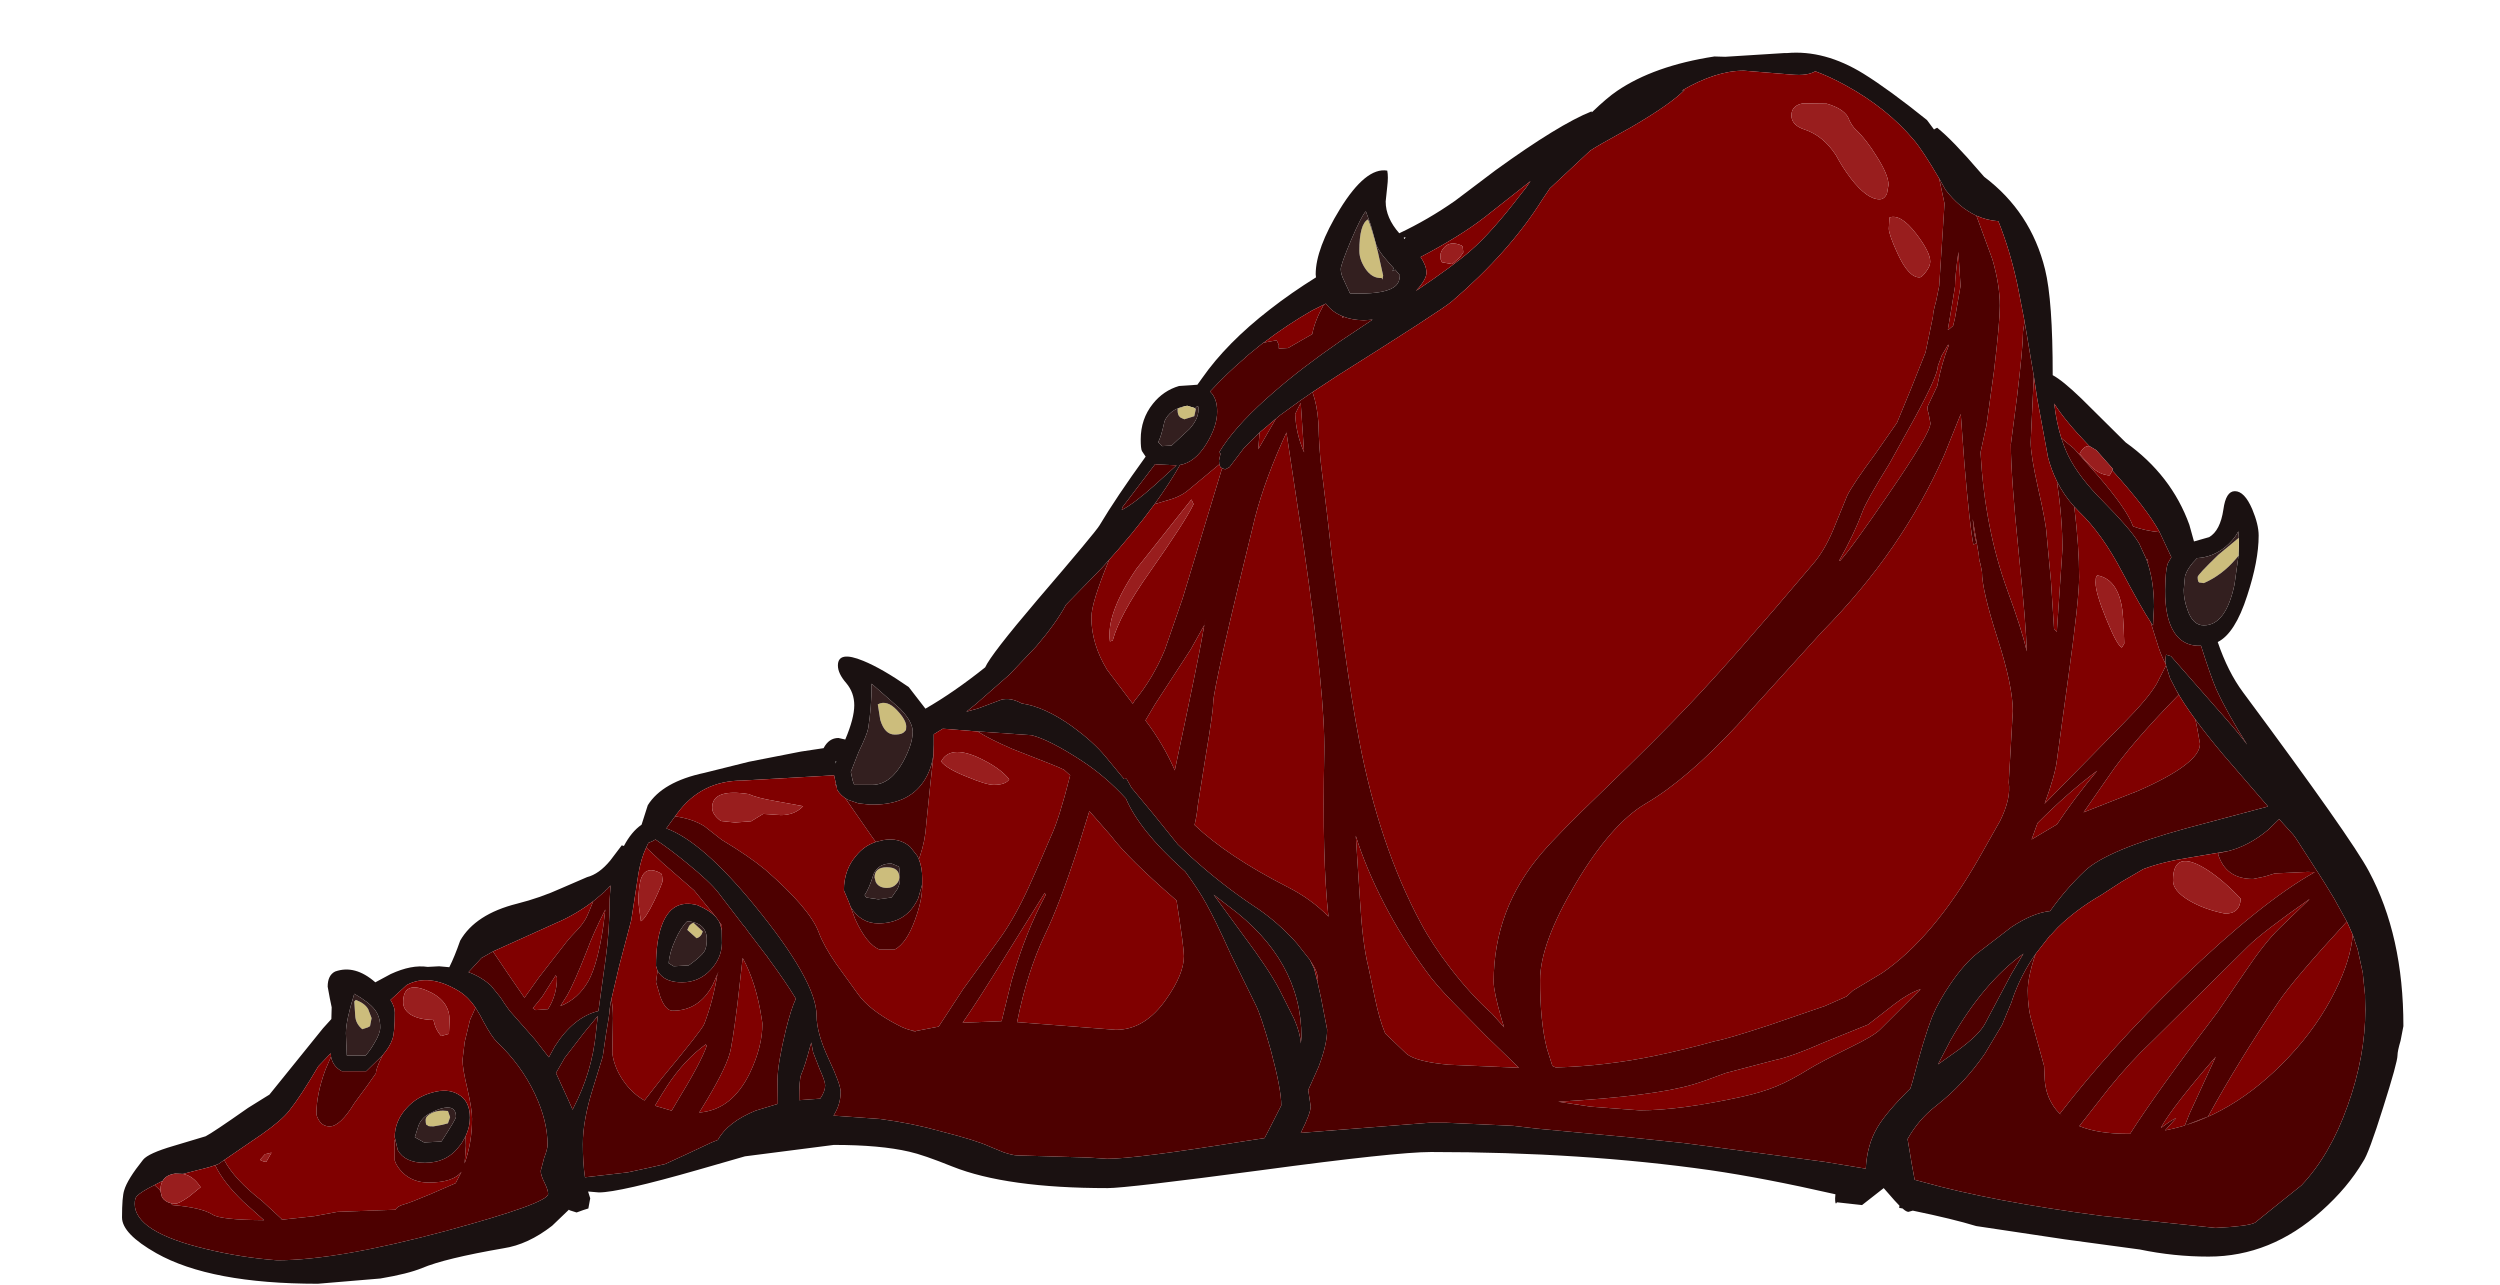 <?xml version="1.0" encoding="UTF-8" standalone="no"?>
<svg xmlns:ffdec="https://www.free-decompiler.com/flash" xmlns:xlink="http://www.w3.org/1999/xlink" ffdec:objectType="frame" height="207.65px" width="403.95px" xmlns="http://www.w3.org/2000/svg">
  <g transform="matrix(1.0, 0.0, 0.0, 1.0, 203.8, 207.5)">
    <use ffdec:characterId="15" ffdec:characterName="a_EB_NephitBody02" height="199.6" transform="matrix(1.0, 0.0, -8.0E-4, 0.997, -183.933, -199.073)" width="368.6" xlink:href="#sprite0"/>
  </g>
  <defs>
    <g id="sprite0" transform="matrix(1.0, 0.0, 0.0, 1.0, 184.3, 199.6)">
      <use ffdec:characterId="14" height="199.6" transform="matrix(1.0, 0.0, 0.0, 1.0, -184.3, -199.6)" width="368.6" xlink:href="#shape0"/>
    </g>
    <g id="shape0" transform="matrix(1.0, 0.0, 0.0, 1.0, 184.3, 199.6)">
      <path d="M74.6 -198.85 L84.1 -199.45 84.55 -199.45 Q90.65 -200.0 96.95 -196.1 101.05 -193.55 107.2 -188.6 L108.35 -187.05 108.45 -187.15 108.85 -187.35 Q111.35 -185.35 115.75 -180.2 L116.45 -179.4 Q124.0 -173.7 126.3 -164.4 127.55 -159.35 127.55 -147.25 129.15 -146.4 132.2 -143.45 L139.35 -136.35 Q146.75 -131.05 149.65 -123.0 L150.4 -120.3 152.85 -121.0 Q154.65 -122.05 155.15 -125.5 155.55 -128.45 157.0 -128.45 158.55 -128.45 159.8 -125.55 160.85 -123.05 160.85 -121.25 160.85 -117.15 159.0 -111.5 157.05 -105.4 154.25 -104.0 155.9 -99.15 158.35 -95.85 175.9 -72.15 178.7 -66.85 184.3 -56.4 184.3 -41.75 L183.85 -39.4 Q183.35 -37.7 183.35 -37.0 183.35 -35.9 181.05 -28.6 178.7 -21.05 177.8 -19.8 175.3 -15.55 171.1 -11.8 162.9 -4.4 152.85 -4.4 147.25 -4.4 141.75 -5.55 L129.6 -7.2 115.3 -9.35 Q111.55 -10.5 105.05 -11.85 L104.35 -11.65 Q104.0 -11.65 103.4 -12.2 L102.85 -12.3 102.9 -12.65 102.1 -13.5 100.35 -15.5 96.85 -12.75 92.8 -13.2 92.65 -13.0 Q92.5 -13.0 92.5 -13.85 L92.55 -14.5 Q80.95 -17.15 72.35 -18.4 51.7 -21.35 27.2 -21.35 21.55 -21.35 -0.25 -18.4 -22.0 -15.5 -25.05 -15.5 -41.4 -15.5 -50.15 -19.0 -54.85 -20.9 -57.1 -21.4 -61.8 -22.5 -69.3 -22.5 L-83.65 -20.65 -91.1 -18.5 Q-103.95 -14.8 -107.25 -14.8 L-109.0 -14.95 -108.65 -13.85 -108.95 -12.2 -109.75 -11.95 -110.85 -11.55 -111.95 -11.9 -112.1 -12.0 -114.8 -9.4 Q-118.7 -6.35 -122.65 -5.75 -132.15 -4.1 -135.8 -2.55 -138.1 -1.6 -142.55 -0.85 L-152.65 0.0 Q-170.0 0.0 -178.75 -4.95 -184.3 -8.1 -184.3 -10.75 -184.3 -14.1 -183.95 -15.15 -183.45 -16.9 -180.9 -20.1 -180.05 -21.15 -175.95 -22.35 L-170.8 -23.9 Q-169.7 -24.45 -163.95 -28.5 L-161.15 -30.25 -160.5 -30.65 -151.85 -41.4 -150.5 -42.9 -150.45 -44.8 -150.75 -46.25 -151.1 -48.15 Q-151.1 -50.0 -149.9 -50.6 -146.7 -51.75 -143.4 -48.85 L-140.9 -50.2 Q-137.55 -51.75 -134.95 -51.35 L-133.1 -51.45 -131.45 -51.3 Q-130.6 -53.0 -129.7 -55.6 -127.25 -59.9 -120.5 -61.6 -116.75 -62.55 -113.35 -64.1 L-109.2 -65.9 Q-107.25 -66.4 -105.45 -68.6 L-103.6 -71.05 -103.25 -70.95 Q-102.05 -73.25 -100.4 -74.4 L-99.4 -77.55 Q-97.05 -81.35 -90.25 -82.8 L-83.05 -84.6 -74.65 -86.25 -71.0 -86.8 Q-70.15 -88.45 -68.6 -88.45 L-67.5 -88.2 Q-66.05 -91.65 -66.05 -93.75 -66.05 -95.8 -67.35 -97.35 -68.7 -98.9 -68.7 -100.2 -68.7 -102.65 -64.6 -100.95 -61.55 -99.7 -57.25 -96.7 L-54.55 -93.2 Q-49.95 -95.85 -44.9 -99.9 -44.0 -101.95 -36.5 -110.8 -27.1 -121.8 -26.45 -122.9 -23.75 -127.45 -19.0 -134.05 L-19.6 -134.95 Q-19.8 -135.35 -19.8 -136.85 -19.8 -140.15 -17.85 -142.6 -16.15 -144.75 -13.6 -145.5 L-10.65 -145.7 -9.9 -146.75 Q-5.95 -152.45 1.05 -157.9 4.5 -160.6 8.5 -163.1 L8.45 -163.6 Q8.45 -167.75 12.35 -174.15 16.55 -181.0 20.0 -180.4 20.2 -179.4 20.0 -177.8 L19.75 -175.4 Q19.75 -172.75 21.95 -170.25 26.6 -172.45 30.95 -175.5 L37.55 -180.5 Q47.75 -187.9 53.0 -190.0 L53.05 -189.85 Q55.55 -192.25 57.1 -193.3 63.1 -197.4 72.85 -198.9 L74.6 -198.85 M123.0 -155.95 L121.85 -161.85 Q120.65 -167.45 118.75 -172.2 116.85 -172.35 115.2 -173.1 112.4 -174.4 110.2 -177.3 L109.2 -179.1 Q106.5 -183.7 105.1 -185.35 100.75 -190.55 94.0 -194.25 91.45 -195.65 89.15 -196.5 87.9 -195.75 85.5 -195.95 L77.6 -196.6 Q73.1 -196.6 67.55 -193.35 L68.05 -193.5 Q65.9 -191.25 59.6 -187.55 L59.25 -187.35 Q53.45 -184.15 52.75 -183.6 L46.25 -177.5 45.05 -175.7 Q39.75 -167.2 30.45 -159.2 28.9 -157.85 11.8 -147.05 L7.95 -144.5 6.0 -143.15 2.7 -140.75 -0.6 -137.95 -3.15 -135.4 -5.45 -132.35 -6.1 -132.0 -6.2 -132.0 -6.3 -132.05 -6.35 -132.05 -6.9 -132.3 -7.1 -132.8 -7.15 -133.4 -6.9 -134.55 -7.15 -134.7 Q-4.85 -138.6 0.4 -143.35 L1.7 -144.5 Q6.15 -148.4 12.5 -152.8 L17.65 -156.25 16.35 -156.15 16.1 -156.15 Q14.35 -156.2 13.05 -156.7 L12.8 -156.8 Q11.15 -157.45 10.1 -158.85 L10.0 -158.8 7.9 -157.75 Q3.75 -155.35 0.1 -152.55 L0.05 -152.55 -0.7 -151.95 -2.9 -150.15 -2.9 -150.1 Q-5.95 -147.5 -8.6 -144.6 -7.45 -143.5 -7.45 -141.35 -7.45 -138.95 -9.2 -136.1 -11.05 -133.1 -13.45 -132.7 -15.15 -129.7 -17.55 -126.35 -20.95 -121.65 -25.8 -116.3 L-26.75 -115.3 -31.85 -110.05 Q-33.45 -107.05 -36.65 -103.3 L-41.0 -98.7 -46.4 -93.95 -47.95 -92.7 -46.0 -93.25 -42.3 -94.65 Q-40.8 -95.05 -39.0 -94.05 -35.25 -93.5 -30.8 -90.3 -27.45 -87.85 -25.5 -85.5 L-22.45 -81.8 -22.05 -81.85 -21.25 -80.4 -17.65 -76.05 -13.75 -71.2 -11.7 -69.25 Q-6.75 -64.75 -1.45 -61.2 1.65 -59.2 4.55 -56.2 L4.65 -56.1 4.8 -55.95 5.55 -55.1 7.6 -52.5 8.3 -51.05 8.8 -49.05 9.4 -46.35 10.4 -41.2 Q10.4 -38.75 9.0 -35.1 L7.35 -31.4 7.75 -28.75 Q7.75 -27.65 6.15 -24.45 L27.0 -26.1 27.6 -26.1 27.95 -26.1 28.3 -26.1 28.6 -26.1 28.85 -26.1 29.1 -26.1 29.35 -26.1 29.55 -26.1 40.4 -25.6 44.2 -25.15 59.05 -23.75 68.05 -22.8 78.25 -21.45 90.85 -19.75 97.45 -18.65 Q97.65 -22.5 99.3 -25.3 100.75 -27.8 104.65 -31.65 L105.0 -32.8 Q106.85 -39.9 108.15 -43.25 109.2 -45.8 111.15 -48.65 113.35 -51.9 115.5 -53.6 L120.95 -57.8 Q124.4 -60.1 127.2 -60.4 129.75 -64.0 132.8 -66.9 136.3 -70.25 149.15 -73.8 L162.4 -77.35 155.2 -85.7 Q152.55 -88.85 150.65 -91.45 148.7 -94.1 147.55 -96.2 L146.55 -98.15 145.9 -100.2 145.85 -100.45 145.8 -100.85 145.8 -101.1 145.8 -101.2 145.9 -101.95 146.7 -101.7 153.75 -93.65 Q157.75 -89.15 158.95 -87.45 L159.0 -87.4 Q155.75 -92.55 154.0 -96.4 153.1 -98.5 151.55 -103.4 148.15 -103.25 146.7 -106.55 145.75 -108.7 145.75 -112.2 L145.75 -112.25 145.75 -112.35 145.75 -112.45 145.75 -112.5 145.8 -114.15 Q145.9 -116.05 146.2 -116.8 L146.75 -117.75 144.85 -121.8 144.8 -121.9 Q142.75 -125.65 137.2 -131.8 L137.25 -132.1 134.6 -135.1 133.5 -135.75 133.3 -135.95 Q129.55 -139.85 127.8 -142.65 128.15 -139.6 128.95 -137.05 129.45 -135.5 130.1 -134.15 131.8 -130.7 135.75 -126.75 140.05 -122.4 141.4 -120.2 L141.55 -119.95 142.7 -117.45 Q143.95 -114.05 143.95 -109.7 L143.85 -108.0 143.8 -106.7 143.6 -106.95 143.4 -107.25 Q142.05 -109.25 138.8 -115.35 135.55 -121.55 131.85 -125.1 L131.05 -125.95 Q129.4 -127.75 128.25 -130.05 127.35 -131.85 126.8 -133.95 L125.05 -143.45 124.5 -147.1 123.0 -155.95 M157.6 -118.0 L157.6 -118.35 157.65 -119.6 157.65 -120.9 157.55 -122.05 157.55 -121.9 Q156.8 -120.5 155.45 -119.4 153.45 -117.75 150.9 -117.6 149.35 -116.05 148.95 -114.65 L148.75 -112.45 Q148.75 -110.9 149.35 -109.25 150.2 -106.7 152.0 -106.7 155.55 -106.7 156.95 -113.3 L157.6 -118.0 M43.15 -178.7 L35.75 -172.85 Q31.85 -169.8 25.4 -166.4 26.35 -165.0 26.35 -163.85 26.35 -162.75 24.65 -160.9 30.8 -165.05 33.5 -167.45 36.85 -170.35 41.65 -176.65 L42.4 -177.6 43.15 -178.7 M17.35 -171.6 L16.55 -173.8 Q15.9 -173.2 14.15 -169.1 12.5 -165.15 12.5 -164.45 12.5 -163.6 13.05 -162.55 L14.0 -160.5 Q19.2 -160.3 21.0 -161.45 22.05 -162.1 22.05 -163.45 L21.3 -164.35 20.85 -164.1 21.05 -164.6 20.25 -165.5 Q18.35 -167.6 18.1 -168.85 L17.35 -171.6 M22.95 -169.65 L22.65 -169.5 22.85 -169.3 22.95 -169.65 M5.05 -42.95 Q6.05 -40.65 6.15 -38.95 L6.25 -39.95 Q6.25 -52.45 -5.55 -61.2 L-7.95 -63.05 -3.25 -56.6 Q1.05 -50.85 2.75 -47.55 L5.05 -42.95 M-95.0 -75.75 L-95.25 -75.4 -96.4 -73.8 Q-90.6 -71.65 -82.25 -61.45 -72.1 -49.05 -72.1 -43.45 -72.1 -40.65 -70.15 -36.45 -68.2 -32.3 -68.2 -31.1 -68.2 -29.05 -69.35 -27.25 L-61.8 -26.7 Q-56.55 -26.0 -52.0 -24.7 -46.3 -23.25 -44.15 -22.25 L-41.85 -21.3 Q-40.35 -20.8 -39.65 -20.8 L-28.1 -20.45 -25.15 -20.25 Q-20.5 -20.25 -2.65 -23.15 L0.3 -23.6 1.1 -25.15 3.0 -28.9 Q3.0 -31.55 1.3 -37.85 -0.3 -43.55 -1.15 -45.2 L-5.2 -53.45 Q-7.7 -59.0 -9.1 -61.5 -10.35 -63.8 -12.55 -66.8 L-13.1 -67.3 Q-19.95 -73.5 -22.15 -78.65 -25.4 -82.2 -29.2 -84.7 -34.45 -88.15 -37.4 -88.9 L-45.15 -89.45 -46.1 -89.5 -51.0 -89.9 -51.75 -89.95 -53.2 -89.05 -53.2 -87.35 -53.25 -85.85 Q-53.55 -83.25 -54.9 -81.3 -57.4 -77.65 -63.0 -77.65 L-63.3 -77.65 -63.45 -77.65 -63.55 -77.65 -65.3 -77.85 -65.35 -77.85 -67.1 -78.45 Q-68.2 -79.05 -68.8 -80.05 L-68.9 -80.65 -69.0 -81.0 -69.3 -82.4 -84.1 -81.55 Q-90.8 -81.55 -94.7 -76.15 L-95.0 -75.75 M155.85 -70.1 L149.65 -69.05 Q145.4 -68.4 142.25 -67.2 L138.75 -65.15 135.45 -63.0 Q131.4 -60.65 128.4 -57.7 L127.35 -56.55 127.2 -56.45 124.9 -53.5 Q122.45 -50.05 121.05 -45.9 L121.0 -45.7 119.45 -41.95 116.65 -37.25 Q113.25 -32.3 108.7 -28.75 105.95 -26.6 104.2 -23.45 L104.9 -19.3 105.35 -16.85 106.65 -16.5 Q117.8 -13.35 135.6 -11.0 L153.95 -9.05 Q159.2 -9.3 160.35 -9.9 L163.5 -12.45 167.85 -15.95 Q172.5 -20.9 175.3 -28.85 178.15 -36.85 178.15 -44.45 L178.1 -46.35 178.1 -46.75 177.75 -50.15 177.75 -50.3 176.9 -54.2 176.65 -54.95 176.65 -54.9 176.25 -56.15 176.1 -56.55 175.6 -57.7 175.15 -58.7 173.05 -62.5 172.5 -63.4 172.35 -63.65 171.65 -64.8 170.45 -66.7 170.25 -67.0 166.9 -72.2 166.5 -72.75 164.2 -75.3 162.4 -73.55 Q159.3 -70.95 155.9 -70.1 L155.85 -70.1 M116.75 -42.25 L120.95 -50.2 122.9 -53.5 Q116.4 -48.8 111.15 -39.5 L109.1 -35.55 112.2 -37.75 Q115.8 -40.35 116.75 -42.25 M-179.05 -16.0 Q-181.25 -14.9 -181.9 -14.2 -182.25 -13.85 -182.25 -12.95 -182.25 -8.4 -170.8 -5.65 -165.1 -4.25 -159.25 -3.8 -149.6 -3.8 -132.0 -8.55 -115.45 -13.05 -115.45 -14.55 -115.45 -15.2 -116.05 -16.4 -116.65 -17.6 -116.65 -18.3 L-116.1 -20.4 Q-115.55 -21.85 -115.55 -22.5 -115.55 -26.4 -117.6 -30.75 -119.8 -35.45 -123.75 -39.2 -124.55 -39.95 -125.9 -42.45 L-126.35 -43.3 -126.4 -43.4 -127.2 -44.75 Q-128.35 -46.45 -129.85 -47.4 -134.75 -50.4 -138.35 -48.4 L-140.95 -46.0 Q-140.25 -44.9 -140.25 -43.95 -140.25 -40.65 -140.65 -39.6 -141.05 -38.4 -142.2 -37.05 L-144.85 -34.45 -148.8 -34.45 Q-150.25 -35.2 -150.55 -36.8 L-150.6 -37.35 -152.6 -35.25 Q-155.5 -30.3 -157.3 -28.05 -158.55 -26.45 -161.75 -24.2 L-167.8 -20.05 -168.3 -19.7 -168.35 -19.65 -168.75 -19.4 Q-169.8 -18.95 -172.15 -18.4 L-174.45 -17.8 -175.7 -17.85 Q-177.2 -17.65 -177.75 -16.65 L-177.8 -16.65 -179.05 -16.0 M-128.8 -23.9 L-129.45 -22.75 -129.65 -22.5 Q-131.7 -19.6 -135.35 -19.6 -138.6 -19.6 -139.75 -21.65 L-140.1 -23.15 -140.15 -23.35 -140.25 -23.75 Q-140.25 -26.35 -138.35 -28.45 -136.65 -30.35 -134.15 -31.0 -131.7 -31.7 -130.0 -30.7 -128.1 -29.65 -128.1 -26.9 -128.1 -25.4 -128.8 -23.9 M-12.75 -142.2 Q-15.1 -141.7 -15.95 -139.8 -16.55 -137.05 -17.0 -136.4 L-16.35 -135.75 -14.8 -135.85 -11.9 -138.55 Q-10.25 -140.4 -10.5 -142.15 L-10.7 -142.2 -10.9 -142.0 -11.0 -141.85 -11.15 -141.95 -12.3 -142.3 -12.7 -142.2 -12.75 -142.2 M-14.25 -132.65 L-17.35 -132.8 -17.45 -132.85 -22.75 -125.85 -22.85 -125.4 Q-20.9 -126.4 -17.45 -129.5 L-14.0 -132.65 -14.25 -132.65 M-124.4 -53.85 L-126.15 -52.85 -126.25 -52.8 -128.35 -50.5 Q-126.3 -49.75 -124.7 -48.3 L-123.25 -46.5 -122.9 -46.0 -122.55 -45.45 -121.7 -44.25 -117.65 -39.65 -115.35 -36.7 -114.4 -38.45 Q-111.4 -43.2 -107.35 -44.2 L-106.2 -52.6 Q-105.55 -57.2 -105.55 -62.25 L-105.4 -64.55 -106.0 -63.9 -106.15 -63.8 -106.35 -63.55 -107.3 -62.75 -107.75 -62.35 Q-110.8 -59.9 -114.35 -58.4 L-124.4 -53.85 M-99.65 -70.7 Q-100.5 -68.85 -100.9 -66.5 L-102.05 -58.95 -104.0 -51.5 -105.4 -45.5 -105.55 -44.35 Q-105.55 -43.7 -106.1 -40.6 L-106.65 -36.8 -108.25 -31.6 Q-109.85 -26.5 -109.85 -22.65 -109.85 -19.6 -109.5 -17.25 L-102.6 -18.05 -99.15 -18.8 -96.55 -19.4 Q-93.25 -20.9 -89.05 -22.9 L-88.05 -23.3 Q-86.45 -26.2 -81.95 -28.05 L-78.35 -29.15 -78.4 -33.0 Q-78.4 -35.6 -77.05 -41.2 -76.2 -44.6 -75.45 -46.2 -77.1 -48.95 -80.05 -52.95 L-80.05 -53.0 -80.15 -53.1 -83.15 -57.05 -83.75 -57.9 -83.75 -57.85 -83.95 -58.1 -88.0 -63.4 Q-89.35 -65.15 -93.1 -68.2 -95.7 -70.35 -98.15 -72.0 -98.7 -71.65 -99.3 -71.45 L-99.65 -70.7 M-97.8 -50.7 L-98.05 -51.5 Q-98.05 -55.5 -97.15 -58.0 -95.55 -62.5 -91.35 -61.35 -89.35 -60.5 -88.35 -59.4 L-87.9 -58.75 -87.65 -58.2 -87.45 -57.3 -87.4 -55.3 -87.4 -55.2 Q-87.45 -52.8 -89.2 -50.9 -91.1 -48.85 -93.85 -48.85 -96.25 -48.85 -97.35 -50.1 L-97.8 -50.7 M-94.95 -55.7 Q-95.9 -53.6 -96.0 -51.95 L-95.2 -51.45 -92.75 -51.6 Q-90.8 -53.0 -90.25 -53.85 -89.85 -54.5 -89.85 -55.8 -89.85 -58.5 -93.0 -58.75 -94.05 -57.75 -94.95 -55.7 M-136.4 -25.65 L-137.0 -23.75 -135.5 -22.9 -132.7 -23.05 Q-130.35 -26.7 -130.35 -27.05 -130.35 -28.45 -131.5 -28.55 -132.7 -28.65 -134.8 -27.5 -135.95 -26.8 -136.4 -25.65 M-146.8 -47.0 Q-148.15 -42.65 -148.15 -40.6 L-148.0 -37.0 -144.95 -37.0 Q-144.2 -37.85 -143.55 -39.0 -142.6 -40.55 -142.6 -41.55 -142.6 -43.35 -143.55 -44.5 -144.4 -45.6 -146.8 -47.0 M-109.7 -40.65 L-112.8 -36.6 -114.2 -34.15 -112.3 -30.0 -111.5 -28.2 -111.4 -28.45 Q-108.35 -34.35 -107.75 -40.7 L-107.45 -43.4 -109.7 -40.65 M-58.65 -93.2 L-63.25 -97.25 -63.25 -97.1 Q-63.25 -93.45 -63.8 -90.0 -64.0 -88.95 -65.35 -86.15 L-66.6 -82.95 -66.3 -81.55 -66.05 -80.85 -63.1 -80.85 Q-60.2 -80.9 -58.15 -84.6 -56.6 -87.5 -56.6 -89.45 -56.6 -91.1 -58.65 -93.2 M-55.6 -68.8 Q-55.05 -67.5 -55.05 -65.7 L-55.05 -64.95 -55.1 -64.55 -55.7 -62.45 -55.95 -61.95 -56.25 -61.45 Q-58.15 -58.4 -62.15 -58.4 -64.95 -58.4 -66.6 -61.05 L-66.9 -61.85 -67.7 -63.75 Q-67.7 -67.1 -65.7 -69.4 -64.4 -71.0 -62.55 -71.6 L-61.35 -71.9 Q-58.8 -72.35 -57.05 -70.85 L-56.95 -70.75 -55.85 -69.35 -55.6 -68.8 M-69.05 -84.7 L-69.05 -84.3 -68.95 -84.65 -69.05 -84.7 M-64.1 -62.6 L-62.15 -62.3 -60.0 -62.6 -59.1 -63.9 Q-58.65 -64.65 -58.65 -65.55 -58.65 -66.8 -58.8 -67.6 L-60.0 -68.1 Q-62.1 -68.15 -62.9 -66.4 -63.6 -64.1 -64.35 -63.0 L-64.1 -62.6 M-73.15 -38.4 Q-73.95 -35.35 -74.6 -33.85 -74.9 -33.15 -74.9 -29.75 L-71.5 -30.0 Q-70.7 -31.2 -70.7 -32.15 -70.7 -32.8 -71.6 -34.8 L-72.65 -37.5 -72.95 -39.1 -73.15 -38.4" fill="#1a1111" fill-rule="evenodd" stroke="none"/>
      <path d="M115.2 -173.1 Q116.85 -172.35 118.75 -172.2 120.65 -167.45 121.85 -161.85 L123.0 -155.95 122.75 -154.3 Q122.75 -151.85 121.8 -143.85 L120.8 -136.05 Q120.8 -131.0 122.1 -118.25 123.3 -106.65 123.4 -102.5 L123.35 -102.65 Q122.6 -106.0 120.25 -112.4 116.6 -122.4 115.9 -134.7 L115.9 -134.75 116.85 -139.1 118.05 -147.8 Q119.0 -155.8 119.0 -158.5 119.0 -161.85 117.8 -166.0 L115.2 -173.1 M124.5 -147.1 L125.05 -143.45 126.8 -133.95 Q127.35 -131.85 128.25 -130.05 129.15 -123.95 129.15 -119.05 L128.25 -105.65 127.8 -106.15 127.3 -113.85 126.6 -121.3 Q126.5 -123.3 125.2 -128.95 124.0 -134.3 124.0 -136.4 L124.5 -147.1 M131.05 -125.95 L131.85 -125.1 Q135.55 -121.55 138.8 -115.35 142.05 -109.25 143.4 -107.25 L144.45 -103.9 Q145.1 -101.75 145.85 -100.45 L145.9 -100.2 144.4 -97.25 Q143.0 -94.85 139.15 -90.95 L133.75 -85.4 126.3 -77.8 Q128.05 -82.6 128.3 -85.0 L130.15 -98.6 Q131.85 -110.95 131.85 -114.55 131.85 -119.35 131.05 -125.95 M128.95 -137.05 Q128.15 -139.6 127.8 -142.65 129.55 -139.85 133.3 -135.95 L133.5 -135.75 Q132.6 -135.85 131.9 -134.5 L133.65 -132.55 Q135.1 -131.1 136.75 -131.0 L137.2 -131.8 Q142.75 -125.65 144.8 -121.9 L144.85 -121.8 Q142.4 -122.05 140.55 -122.75 139.6 -125.5 134.75 -131.1 L131.0 -135.35 128.95 -137.05 M147.55 -96.2 Q148.7 -94.1 150.65 -91.45 L150.95 -90.0 151.4 -87.5 Q151.4 -84.3 141.45 -79.9 L132.6 -76.4 136.65 -82.25 Q140.05 -87.35 147.95 -95.45 L147.55 -96.2 M8.8 -49.05 L8.3 -51.05 7.6 -52.5 7.8 -52.15 Q8.9 -50.55 8.9 -49.25 L8.8 -49.05 M-25.8 -116.3 Q-20.95 -121.65 -17.55 -126.35 L-15.2 -127.05 Q-13.25 -127.6 -11.95 -128.75 L-7.1 -132.8 -6.9 -132.3 -6.35 -132.05 -6.65 -132.15 -7.95 -127.85 -13.0 -111.1 -15.85 -102.8 Q-17.75 -98.15 -20.75 -94.5 L-21.05 -94.0 -20.6 -93.4 -25.2 -99.5 Q-27.75 -103.7 -27.75 -108.0 -27.75 -110.35 -24.9 -117.3 L-25.8 -116.3 M-2.9 -150.1 L-2.9 -150.15 -2.85 -150.1 -2.9 -150.1 M0.1 -152.55 Q3.75 -155.35 7.9 -157.75 L10.0 -158.8 9.75 -158.65 Q8.3 -156.05 7.9 -153.9 L4.0 -151.65 2.5 -151.55 2.5 -152.15 2.15 -152.9 0.2 -152.55 0.1 -152.55 M12.8 -156.8 L13.05 -156.7 12.75 -156.55 12.8 -156.8 M-0.6 -137.95 L2.7 -140.75 2.05 -140.2 -0.8 -135.25 -0.8 -135.3 -0.6 -137.95 M7.95 -144.5 L11.8 -147.05 Q28.9 -157.85 30.45 -159.2 39.75 -167.2 45.05 -175.7 L46.25 -177.5 52.75 -183.6 Q53.45 -184.15 59.25 -187.35 L59.6 -187.55 Q65.9 -191.25 68.05 -193.5 L67.55 -193.35 Q73.1 -196.6 77.6 -196.6 L85.5 -195.95 Q87.9 -195.75 89.15 -196.5 91.45 -195.65 94.0 -194.25 100.75 -190.55 105.1 -185.35 106.5 -183.7 109.2 -179.1 L109.25 -178.8 110.05 -175.05 109.2 -161.7 108.7 -159.25 Q108.2 -157.45 108.2 -156.8 L107.6 -153.85 107.0 -150.95 104.7 -145.15 102.4 -139.55 98.9 -134.5 Q95.15 -129.4 94.35 -127.7 L92.05 -122.05 Q90.6 -118.65 88.8 -116.6 75.8 -101.15 69.05 -94.05 63.7 -88.35 55.0 -79.95 47.75 -72.95 45.1 -69.85 37.3 -60.75 37.3 -48.95 37.3 -47.35 38.55 -43.0 L39.0 -41.55 37.05 -43.75 Q33.6 -46.85 30.35 -51.1 27.35 -55.0 25.5 -58.5 18.8 -71.0 15.55 -88.0 14.4 -94.0 13.15 -102.9 L11.15 -117.5 10.3 -124.9 9.4 -132.25 Q9.05 -134.75 8.9 -139.65 8.7 -142.4 7.95 -144.5 M101.15 -172.8 L101.05 -171.0 Q101.05 -170.05 102.5 -166.9 104.25 -163.1 106.0 -163.1 106.4 -163.1 107.05 -164.0 107.75 -164.9 107.75 -165.65 107.75 -167.2 105.45 -170.2 102.95 -173.45 101.15 -172.8 M95.75 -187.0 Q95.0 -187.65 94.4 -189.15 93.55 -190.5 91.0 -191.25 L87.15 -191.3 Q85.3 -190.95 85.3 -189.35 85.3 -187.75 87.45 -187.05 90.45 -186.05 92.5 -182.9 93.6 -180.85 94.9 -179.15 97.5 -175.75 99.55 -175.75 100.35 -175.75 100.75 -176.7 L101.0 -178.1 Q101.0 -179.7 99.05 -182.75 97.35 -185.5 95.75 -187.0 M112.3 -167.25 L112.3 -167.15 112.65 -161.7 112.2 -159.1 111.75 -156.5 111.45 -155.25 110.75 -154.65 110.6 -154.65 111.25 -158.5 111.75 -161.6 Q111.75 -163.1 112.3 -167.25 M110.65 -152.2 L110.75 -152.05 Q109.65 -149.4 108.9 -145.5 L107.35 -142.2 Q107.25 -141.75 107.5 -141.05 L107.8 -139.45 Q107.8 -137.85 101.1 -128.05 95.05 -119.15 93.2 -117.15 L93.05 -117.15 Q95.45 -121.4 96.8 -125.05 97.4 -126.8 101.2 -132.95 L105.25 -140.3 Q109.0 -147.25 109.0 -148.75 L109.6 -150.4 110.65 -152.2 M110.05 -134.35 L112.7 -140.95 113.3 -132.85 Q114.15 -122.95 114.75 -119.8 L115.25 -120.0 Q114.75 -121.8 114.65 -123.95 L115.65 -118.0 Q115.65 -117.35 115.9 -116.65 L116.15 -115.35 Q116.15 -112.45 118.65 -104.65 121.15 -96.9 121.15 -92.8 L120.5 -81.25 Q120.9 -78.65 119.1 -75.0 L115.75 -69.05 Q108.35 -56.05 100.05 -50.35 L95.4 -47.55 94.3 -46.55 90.8 -45.0 81.8 -41.9 Q74.8 -39.6 73.0 -39.3 68.2 -37.95 63.4 -36.95 55.55 -35.3 47.35 -35.05 L46.8 -35.3 45.9 -38.15 Q44.8 -42.5 44.8 -49.2 44.8 -55.1 50.45 -64.7 56.25 -74.55 61.9 -77.85 68.45 -81.7 76.7 -90.6 L90.3 -105.65 Q103.2 -118.75 110.05 -134.35 M134.55 -114.4 L134.5 -113.65 Q134.5 -111.95 136.25 -107.7 137.95 -103.5 138.75 -103.1 L139.15 -103.75 Q139.0 -108.75 138.7 -110.05 137.8 -114.3 134.75 -114.8 L134.55 -114.4 M142.7 -117.45 L142.8 -117.35 143.0 -117.35 142.9 -117.2 143.3 -116.6 142.7 -117.45 M43.15 -178.7 L42.4 -177.6 41.65 -176.65 Q36.85 -170.35 33.5 -167.45 30.8 -165.05 24.65 -160.9 26.35 -162.75 26.35 -163.85 26.35 -165.0 25.4 -166.4 31.85 -169.8 35.75 -172.85 L43.15 -178.7 M32.2 -168.05 L32.05 -168.25 Q30.25 -169.05 29.25 -168.0 28.6 -167.3 28.6 -166.65 28.6 -165.9 28.75 -165.8 L28.85 -165.55 30.5 -165.25 31.75 -166.35 32.3 -167.15 32.2 -168.05 M3.75 -137.95 L6.55 -119.4 Q10.1 -95.05 9.9 -85.85 9.55 -68.8 10.6 -59.5 7.85 -62.35 3.9 -64.35 -5.75 -69.3 -11.05 -74.35 -10.65 -76.1 -10.55 -77.4 L-9.25 -85.6 Q-8.05 -92.8 -8.05 -94.15 -8.05 -96.65 -1.3 -124.25 0.35 -130.65 3.95 -138.4 L3.75 -137.95 M15.7 -62.0 L15.0 -72.6 Q16.65 -67.3 19.7 -61.4 22.65 -55.8 26.25 -50.85 27.9 -48.5 30.9 -45.45 L36.1 -40.15 41.4 -35.0 29.95 -35.5 Q24.8 -36.0 23.25 -37.25 L19.85 -40.5 19.75 -40.65 Q18.85 -42.8 18.15 -46.15 L17.05 -51.35 Q16.1 -55.15 15.7 -62.0 M5.15 -140.95 L6.05 -142.75 6.6 -134.75 Q5.3 -137.7 5.15 -140.95 M-46.1 -89.5 Q-44.25 -88.3 -40.45 -86.65 -32.7 -83.65 -32.15 -83.3 L-31.15 -82.4 Q-32.95 -75.3 -34.15 -72.75 -36.5 -67.2 -37.8 -64.35 -40.05 -59.4 -42.4 -56.1 L-48.45 -47.7 -52.35 -41.7 -52.5 -41.65 -56.6 -40.85 -56.0 -40.9 Q-57.6 -41.15 -59.1 -42.0 -63.65 -44.4 -65.45 -47.0 L-68.95 -51.85 Q-70.95 -54.75 -71.8 -57.05 -73.25 -60.85 -80.4 -67.1 -83.05 -69.3 -87.45 -71.95 L-90.25 -74.15 Q-92.15 -75.35 -95.0 -75.75 L-94.7 -76.15 Q-90.8 -81.55 -84.1 -81.55 L-69.3 -82.4 -69.0 -81.0 Q-69.2 -80.9 -69.0 -80.75 L-68.9 -80.65 -68.8 -80.05 Q-68.2 -79.05 -67.1 -78.45 L-67.5 -78.7 -63.1 -72.35 -62.55 -71.6 Q-64.4 -71.0 -65.7 -69.4 -67.7 -67.1 -67.7 -63.75 L-66.9 -61.85 -65.9 -59.15 Q-64.0 -54.95 -61.9 -54.15 L-59.5 -54.15 Q-57.55 -55.2 -56.2 -59.0 -55.05 -62.15 -55.05 -64.35 L-55.05 -64.95 -55.05 -65.7 Q-55.05 -67.5 -55.6 -68.8 L-55.4 -69.35 Q-54.55 -71.85 -54.4 -74.55 L-53.75 -80.95 -53.25 -85.5 -53.25 -85.85 -53.2 -87.35 -53.2 -89.05 -51.75 -89.95 -51.0 -89.9 -46.1 -89.5 M69.55 -32.3 Q71.4 -32.85 74.8 -34.15 L82.75 -36.25 Q85.45 -36.8 90.65 -39.1 L97.8 -42.0 102.1 -45.35 Q104.45 -47.15 106.3 -47.75 L99.8 -41.25 Q98.8 -40.2 95.0 -38.35 90.05 -35.9 88.35 -34.85 85.3 -32.95 83.0 -32.0 80.6 -31.0 77.4 -30.3 67.4 -28.1 60.9 -28.1 L53.0 -28.7 47.75 -29.5 Q63.2 -30.4 69.55 -32.3 M155.85 -70.1 L154.3 -69.75 Q155.5 -65.6 160.0 -65.6 L161.9 -66.0 163.5 -66.5 168.85 -66.75 169.95 -66.7 Q161.3 -61.85 148.35 -49.3 137.0 -38.25 128.8 -27.55 L129.25 -27.15 Q128.1 -28.1 127.4 -29.4 126.5 -31.0 126.35 -33.1 L126.25 -35.3 124.3 -42.35 Q123.6 -44.55 123.6 -47.5 123.6 -49.6 124.7 -53.0 L124.9 -53.5 127.2 -56.45 127.35 -56.55 128.4 -57.7 Q131.4 -60.65 135.45 -63.0 L138.75 -65.15 142.25 -67.2 Q145.4 -68.4 149.65 -69.05 L155.85 -70.1 M134.8 -83.15 Q131.0 -78.55 128.3 -74.45 L124.2 -72.0 125.15 -74.65 Q130.0 -79.55 134.8 -83.15 M176.1 -56.55 Q175.8 -52.6 173.35 -47.6 170.5 -41.75 165.75 -36.7 156.6 -26.95 145.8 -24.85 L147.6 -26.85 Q147.0 -26.65 145.15 -25.25 L145.25 -25.5 Q147.1 -28.8 154.0 -36.8 L153.85 -36.5 149.75 -27.55 149.0 -25.65 152.75 -27.1 Q157.75 -36.25 164.1 -45.65 166.5 -49.25 175.15 -58.7 L175.6 -57.7 176.1 -56.55 M158.0 -62.4 Q155.25 -65.35 152.55 -67.1 147.05 -70.6 147.05 -65.35 147.05 -63.7 149.6 -62.15 152.0 -60.7 155.4 -60.0 157.85 -59.9 158.0 -62.4 M131.95 -25.55 L136.7 -31.65 Q140.25 -36.05 143.55 -39.15 L159.15 -54.65 Q161.45 -56.95 169.05 -62.3 L169.1 -62.3 164.25 -57.6 Q161.85 -55.25 158.85 -50.75 L154.25 -44.0 Q144.65 -31.35 140.15 -24.3 L139.75 -24.3 Q135.0 -24.3 131.95 -25.55 M-168.75 -19.4 L-169.25 -19.2 Q-167.95 -16.45 -164.7 -13.3 L-161.35 -10.3 Q-168.35 -10.35 -169.65 -11.2 -171.45 -12.35 -176.15 -12.75 L-176.4 -13.05 -175.55 -13.0 Q-175.1 -13.0 -173.5 -14.1 L-171.6 -15.65 Q-172.8 -17.5 -174.45 -17.8 L-172.15 -18.4 Q-169.8 -18.95 -168.75 -19.4 M-178.1 -15.05 L-178.35 -15.35 -179.05 -16.0 -177.8 -16.65 -177.75 -16.65 Q-178.1 -16.05 -178.1 -15.15 L-178.1 -15.05 M-127.2 -44.75 L-128.1 -42.75 -128.95 -39.2 -129.3 -36.3 Q-129.3 -34.85 -128.5 -31.55 -127.75 -28.25 -127.75 -26.75 -127.75 -22.9 -128.95 -19.5 L-128.75 -22.35 -128.8 -23.9 Q-128.1 -25.4 -128.1 -26.9 -128.1 -29.65 -130.0 -30.7 -131.7 -31.7 -134.15 -31.0 -136.65 -30.35 -138.35 -28.45 -140.25 -26.35 -140.25 -23.75 L-140.15 -23.35 -140.25 -23.3 -140.25 -20.0 Q-139.95 -19.0 -138.95 -18.0 -137.3 -16.4 -134.75 -16.4 -130.8 -16.4 -129.45 -18.15 L-130.4 -16.3 -134.4 -14.55 Q-137.95 -13.05 -138.8 -12.85 -139.85 -12.55 -140.1 -12.0 L-149.5 -11.65 -153.25 -10.95 -158.75 -10.35 -158.35 -10.35 -161.65 -13.4 Q-166.15 -16.9 -167.8 -20.05 L-161.75 -24.2 Q-158.55 -26.45 -157.3 -28.05 -155.5 -30.3 -152.6 -35.25 L-150.6 -37.35 -150.55 -36.8 -151.45 -34.7 Q-152.9 -30.75 -152.9 -27.6 -152.9 -27.15 -152.5 -26.5 -151.9 -25.5 -150.75 -25.5 -149.05 -25.5 -146.75 -29.3 L-144.7 -32.1 -143.3 -34.1 Q-143.3 -34.8 -142.4 -36.65 L-142.2 -37.05 Q-141.05 -38.4 -140.65 -39.6 -140.25 -40.65 -140.25 -43.95 -140.25 -44.9 -140.95 -46.0 L-138.35 -48.4 Q-134.75 -50.4 -129.85 -47.4 -128.35 -46.45 -127.2 -44.75 M-11.25 -126.35 L-11.6 -127.1 -20.45 -115.9 Q-25.4 -108.6 -24.75 -104.1 L-24.3 -104.25 Q-23.2 -108.4 -18.35 -115.3 -12.55 -123.6 -11.25 -126.35 M-9.5 -106.75 L-9.3 -107.85 -9.8 -105.05 Q-10.4 -101.45 -14.25 -83.2 -16.05 -87.4 -19.0 -91.3 L-17.4 -94.0 -11.7 -102.8 -9.5 -106.75 M-83.05 -79.35 Q-89.0 -80.3 -89.0 -77.15 -89.0 -76.05 -87.6 -75.0 L-85.3 -74.75 -82.7 -74.95 -80.75 -76.15 -77.9 -75.95 Q-75.65 -75.95 -74.3 -77.4 L-78.65 -78.2 Q-81.85 -78.75 -83.05 -79.35 M-107.75 -62.35 L-108.2 -62.0 -108.8 -60.5 -109.3 -59.35 Q-110.0 -58.1 -111.0 -57.1 L-111.05 -57.05 -111.75 -56.3 -112.6 -55.3 -112.55 -55.35 -117.0 -49.6 -119.3 -46.35 -121.6 -49.7 -124.4 -53.85 -114.35 -58.4 Q-110.8 -59.9 -107.75 -62.35 M-114.25 -50.0 L-114.05 -49.6 Q-114.05 -46.8 -115.5 -44.5 L-117.5 -44.35 -117.95 -44.65 -116.45 -46.5 -114.25 -50.0 M-105.4 -45.5 L-104.0 -51.5 -102.05 -58.95 -100.9 -66.5 Q-100.5 -68.85 -99.65 -70.7 L-97.05 -68.25 -91.9 -63.75 -88.35 -59.4 Q-89.35 -60.5 -91.35 -61.35 -95.55 -62.5 -97.15 -58.0 -98.05 -55.5 -98.05 -51.5 L-97.8 -50.7 -98.05 -48.9 -97.35 -46.5 Q-96.5 -44.25 -95.35 -44.25 -91.05 -44.25 -88.85 -48.5 L-87.95 -50.6 -88.15 -50.05 Q-88.85 -45.75 -90.25 -42.1 -90.6 -41.15 -97.1 -33.3 L-99.9 -29.7 Q-101.7 -30.75 -102.95 -32.4 -104.75 -34.75 -105.1 -37.35 L-105.0 -43.05 Q-105.0 -44.8 -105.25 -46.1 L-105.4 -45.5 M-106.25 -60.65 L-106.55 -58.1 Q-107.45 -51.9 -108.95 -49.1 -110.6 -46.15 -113.5 -45.0 L-112.4 -46.75 Q-111.3 -48.65 -109.15 -54.15 -108.3 -56.55 -106.25 -60.65 M-97.25 -66.5 Q-99.55 -67.8 -100.4 -65.85 -100.9 -64.65 -100.9 -61.85 L-100.7 -60.2 -100.5 -58.75 Q-99.75 -59.15 -98.3 -62.15 -97.0 -64.9 -97.0 -65.35 L-97.1 -66.25 -97.25 -66.5 M-87.45 -57.3 L-87.65 -58.2 -87.9 -58.75 -87.4 -58.05 -87.45 -57.3 M-131.5 -40.5 L-131.4 -42.75 Q-131.4 -46.0 -135.15 -47.55 -138.9 -49.1 -138.9 -45.6 -138.9 -44.5 -137.8 -43.7 -136.45 -42.8 -134.0 -42.75 -133.7 -41.2 -132.75 -40.15 L-131.5 -40.5 M-161.0 -19.75 L-160.15 -21.25 -161.2 -21.0 -162.0 -20.1 Q-161.8 -19.9 -161.35 -19.8 L-161.0 -19.75 M-90.0 -38.8 L-89.85 -38.55 Q-90.75 -35.9 -94.65 -29.5 L-95.5 -28.05 -98.2 -28.85 -97.0 -30.85 -96.9 -31.0 Q-94.2 -35.45 -90.85 -38.15 L-90.0 -38.8 M-86.15 -37.25 Q-85.75 -38.5 -84.9 -45.25 L-84.05 -52.8 Q-81.85 -48.8 -80.95 -42.85 L-80.85 -42.2 -80.85 -42.1 Q-80.85 -38.45 -82.85 -34.2 -85.75 -28.15 -91.05 -27.75 L-90.5 -28.65 Q-86.95 -34.45 -86.15 -37.25 M-35.25 -63.35 L-35.1 -63.0 Q-38.3 -57.1 -40.6 -49.1 L-42.2 -42.55 -48.5 -42.3 Q-46.0 -45.9 -41.75 -52.85 L-35.25 -63.35 M-28.05 -76.6 L-26.95 -75.35 -24.55 -72.6 Q-21.8 -68.95 -14.1 -62.25 L-13.95 -62.1 Q-12.75 -54.5 -12.75 -53.1 -12.75 -50.2 -15.55 -46.2 -19.0 -41.15 -23.75 -41.15 L-39.7 -42.4 Q-38.1 -50.45 -35.25 -56.5 -33.0 -61.1 -30.0 -70.3 L-28.05 -76.6 M-47.8 -82.15 Q-44.7 -80.85 -43.5 -80.85 -41.6 -80.85 -41.0 -81.75 -42.55 -83.7 -46.15 -85.35 -50.6 -87.3 -52.0 -84.65 -51.2 -83.5 -47.8 -82.15" fill="#800000" fill-rule="evenodd" stroke="none"/>
      <path d="M115.2 -173.1 L117.8 -166.0 Q119.0 -161.85 119.0 -158.5 119.0 -155.8 118.05 -147.8 L116.85 -139.1 115.9 -134.75 115.9 -134.7 Q116.6 -122.4 120.25 -112.4 122.6 -106.0 123.35 -102.65 L123.4 -102.5 Q123.3 -106.65 122.1 -118.25 120.8 -131.0 120.8 -136.05 L121.8 -143.85 Q122.75 -151.85 122.75 -154.3 L123.0 -155.95 124.5 -147.1 124.0 -136.4 Q124.0 -134.3 125.2 -128.95 126.5 -123.3 126.6 -121.3 L127.3 -113.85 127.8 -106.15 128.25 -105.65 129.15 -119.05 Q129.15 -123.95 128.25 -130.05 129.4 -127.75 131.05 -125.95 131.85 -119.35 131.85 -114.55 131.85 -110.95 130.15 -98.6 L128.3 -85.0 Q128.05 -82.6 126.3 -77.8 L133.75 -85.4 139.15 -90.95 Q143.0 -94.85 144.4 -97.25 L145.9 -100.2 146.55 -98.15 147.55 -96.2 147.95 -95.45 Q140.05 -87.35 136.65 -82.25 L132.6 -76.4 141.45 -79.9 Q151.4 -84.3 151.4 -87.5 L150.95 -90.0 150.65 -91.45 Q152.55 -88.85 155.2 -85.7 L162.4 -77.35 149.15 -73.8 Q136.3 -70.25 132.8 -66.9 129.75 -64.0 127.2 -60.4 124.4 -60.1 120.95 -57.8 L115.5 -53.6 Q113.35 -51.9 111.15 -48.65 109.2 -45.8 108.15 -43.25 106.85 -39.9 105.0 -32.8 L104.65 -31.65 Q100.75 -27.8 99.3 -25.3 97.65 -22.5 97.45 -18.65 L90.85 -19.75 78.25 -21.45 68.05 -22.8 59.05 -23.75 44.2 -25.15 40.4 -25.6 29.55 -26.1 29.35 -26.1 29.1 -26.1 28.85 -26.1 28.6 -26.1 28.3 -26.1 27.95 -26.1 27.6 -26.1 27.0 -26.1 6.15 -24.45 Q7.75 -27.65 7.75 -28.75 L7.35 -31.4 9.0 -35.1 Q10.4 -38.75 10.4 -41.2 L9.4 -46.35 8.8 -49.05 8.9 -49.25 Q8.9 -50.55 7.8 -52.15 L7.6 -52.5 5.55 -55.1 4.8 -55.95 4.65 -56.1 4.55 -56.2 Q1.65 -59.2 -1.45 -61.2 -6.75 -64.75 -11.7 -69.25 L-13.75 -71.2 -17.65 -76.05 -21.25 -80.4 -22.05 -81.85 -22.45 -81.8 -25.5 -85.5 Q-27.45 -87.85 -30.8 -90.3 -35.25 -93.5 -39.0 -94.05 -40.8 -95.05 -42.3 -94.65 L-46.0 -93.25 -47.95 -92.7 -46.4 -93.95 -41.0 -98.7 -36.65 -103.3 Q-33.45 -107.05 -31.85 -110.05 L-26.75 -115.3 -25.8 -116.3 -24.9 -117.3 Q-27.75 -110.35 -27.75 -108.0 -27.75 -103.7 -25.2 -99.5 L-20.6 -93.4 -21.05 -94.0 -20.75 -94.5 Q-17.75 -98.15 -15.85 -102.8 L-13.0 -111.1 -7.95 -127.85 -6.65 -132.15 -6.35 -132.05 -6.3 -132.05 -6.2 -132.0 -6.1 -132.0 -5.45 -132.35 -3.15 -135.4 -0.6 -137.95 -0.8 -135.3 -0.8 -135.25 2.05 -140.2 2.7 -140.75 6.0 -143.15 7.95 -144.5 Q8.7 -142.4 8.9 -139.65 9.05 -134.75 9.4 -132.25 L10.3 -124.9 11.15 -117.5 13.15 -102.9 Q14.4 -94.0 15.55 -88.0 18.8 -71.0 25.5 -58.5 27.35 -55.0 30.35 -51.1 33.6 -46.85 37.05 -43.75 L39.0 -41.55 38.55 -43.0 Q37.3 -47.35 37.3 -48.95 37.3 -60.75 45.1 -69.85 47.75 -72.95 55.0 -79.95 63.7 -88.35 69.05 -94.05 75.8 -101.15 88.8 -116.6 90.6 -118.65 92.05 -122.05 L94.35 -127.7 Q95.15 -129.4 98.9 -134.5 L102.4 -139.55 104.7 -145.15 107.0 -150.95 107.6 -153.85 108.2 -156.8 Q108.2 -157.45 108.7 -159.25 L109.2 -161.7 110.05 -175.05 109.25 -178.8 109.2 -179.1 110.2 -177.3 Q112.4 -174.4 115.2 -173.1 M143.4 -107.25 L143.6 -106.95 143.8 -106.7 143.85 -108.0 143.95 -109.7 Q143.95 -114.05 142.7 -117.45 L141.55 -119.95 141.4 -120.2 Q140.05 -122.4 135.75 -126.75 131.8 -130.7 130.1 -134.15 129.45 -135.5 128.95 -137.05 L131.0 -135.35 134.75 -131.1 Q139.6 -125.5 140.55 -122.75 142.4 -122.05 144.85 -121.8 L146.75 -117.75 146.2 -116.8 Q145.9 -116.05 145.8 -114.15 L145.75 -112.5 145.75 -112.45 145.75 -112.35 145.75 -112.25 145.75 -112.2 Q145.75 -108.7 146.7 -106.55 148.15 -103.25 151.55 -103.4 153.1 -98.5 154.0 -96.4 155.75 -92.55 159.0 -87.4 L158.95 -87.45 Q157.75 -89.15 153.75 -93.65 L146.7 -101.7 145.9 -101.95 145.8 -101.2 145.8 -101.1 145.8 -100.85 145.85 -100.45 Q145.1 -101.75 144.45 -103.9 L143.4 -107.25 M-17.55 -126.35 Q-15.15 -129.7 -13.45 -132.7 -11.05 -133.1 -9.2 -136.1 -7.45 -138.95 -7.45 -141.35 -7.45 -143.5 -8.6 -144.6 -5.95 -147.5 -2.9 -150.1 L-2.85 -150.1 -2.9 -150.15 -0.7 -151.95 0.05 -152.55 0.1 -152.55 0.2 -152.55 2.15 -152.9 2.5 -152.15 2.5 -151.55 4.0 -151.65 7.9 -153.9 Q8.3 -156.05 9.75 -158.65 L10.0 -158.8 10.1 -158.85 Q11.15 -157.45 12.8 -156.8 L12.75 -156.55 13.05 -156.7 Q14.35 -156.2 16.1 -156.15 L16.35 -156.15 17.65 -156.25 12.5 -152.8 Q6.15 -148.4 1.7 -144.5 L0.4 -143.35 Q-4.85 -138.6 -7.15 -134.7 L-6.9 -134.55 -7.15 -133.4 -7.1 -132.8 -11.95 -128.75 Q-13.25 -127.6 -15.2 -127.05 L-17.55 -126.35 M112.3 -167.25 Q111.75 -163.1 111.75 -161.6 L111.25 -158.5 110.6 -154.65 110.75 -154.65 111.45 -155.25 111.75 -156.5 112.2 -159.1 112.65 -161.7 112.3 -167.15 112.3 -167.25 M110.65 -152.2 L109.6 -150.4 109.0 -148.75 Q109.0 -147.25 105.25 -140.3 L101.2 -132.95 Q97.4 -126.8 96.8 -125.05 95.45 -121.4 93.05 -117.15 L93.2 -117.15 Q95.05 -119.15 101.1 -128.05 107.8 -137.85 107.8 -139.45 L107.5 -141.05 Q107.25 -141.75 107.35 -142.2 L108.9 -145.5 Q109.65 -149.4 110.75 -152.05 L110.65 -152.2 M110.05 -134.35 Q103.2 -118.75 90.3 -105.65 L76.7 -90.6 Q68.45 -81.7 61.9 -77.85 56.25 -74.55 50.45 -64.7 44.8 -55.1 44.8 -49.2 44.8 -42.5 45.9 -38.15 L46.8 -35.3 47.35 -35.05 Q55.55 -35.3 63.4 -36.95 68.2 -37.95 73.0 -39.3 74.8 -39.6 81.8 -41.9 L90.8 -45.0 94.3 -46.55 95.4 -47.55 100.05 -50.35 Q108.35 -56.05 115.75 -69.05 L119.1 -75.0 Q120.9 -78.65 120.5 -81.25 L121.15 -92.8 Q121.15 -96.9 118.65 -104.65 116.15 -112.45 116.15 -115.35 L115.9 -116.65 Q115.65 -117.35 115.65 -118.0 L114.65 -123.95 Q114.75 -121.8 115.25 -120.0 L114.75 -119.8 Q114.15 -122.95 113.3 -132.85 L112.7 -140.95 110.05 -134.35 M142.7 -117.45 L143.3 -116.6 142.9 -117.2 143.0 -117.35 142.8 -117.35 142.7 -117.45 M3.75 -137.95 L3.95 -138.4 Q0.35 -130.65 -1.3 -124.25 -8.05 -96.65 -8.05 -94.15 -8.05 -92.8 -9.25 -85.6 L-10.55 -77.4 Q-10.65 -76.1 -11.05 -74.35 -5.75 -69.3 3.9 -64.35 7.85 -62.35 10.6 -59.5 9.55 -68.8 9.9 -85.85 10.1 -95.05 6.55 -119.4 L3.75 -137.95 M5.15 -140.95 Q5.3 -137.7 6.6 -134.75 L6.05 -142.75 5.15 -140.95 M15.7 -62.0 Q16.1 -55.15 17.05 -51.35 L18.15 -46.15 Q18.85 -42.8 19.75 -40.65 L19.85 -40.5 23.25 -37.25 Q24.8 -36.0 29.95 -35.5 L41.4 -35.0 36.1 -40.15 30.9 -45.45 Q27.9 -48.5 26.25 -50.85 22.65 -55.8 19.7 -61.4 16.65 -67.3 15.0 -72.6 L15.7 -62.0 M-46.1 -89.5 L-45.15 -89.45 -37.4 -88.9 Q-34.45 -88.15 -29.2 -84.7 -25.4 -82.2 -22.15 -78.65 -19.95 -73.5 -13.1 -67.3 L-12.55 -66.8 Q-10.35 -63.8 -9.1 -61.5 -7.7 -59.0 -5.2 -53.45 L-1.15 -45.2 Q-0.3 -43.55 1.3 -37.85 3.0 -31.55 3.0 -28.9 L1.1 -25.15 0.3 -23.6 -2.65 -23.15 Q-20.5 -20.25 -25.15 -20.25 L-28.1 -20.45 -39.65 -20.8 Q-40.35 -20.8 -41.85 -21.3 L-44.15 -22.25 Q-46.3 -23.25 -52.0 -24.7 -56.55 -26.0 -61.8 -26.7 L-69.35 -27.25 Q-68.2 -29.05 -68.2 -31.1 -68.2 -32.3 -70.15 -36.45 -72.1 -40.65 -72.1 -43.45 -72.1 -49.05 -82.25 -61.45 -90.6 -71.65 -96.4 -73.8 L-95.25 -75.4 -95.0 -75.75 Q-92.15 -75.35 -90.25 -74.15 L-87.45 -71.95 Q-83.05 -69.3 -80.4 -67.1 -73.25 -60.85 -71.8 -57.05 -70.95 -54.75 -68.95 -51.85 L-65.45 -47.0 Q-63.65 -44.4 -59.1 -42.0 -57.6 -41.15 -56.0 -40.9 L-56.6 -40.85 -52.5 -41.65 -52.35 -41.7 -48.45 -47.7 -42.4 -56.1 Q-40.05 -59.4 -37.8 -64.35 -36.5 -67.2 -34.15 -72.75 -32.95 -75.3 -31.15 -82.4 L-32.15 -83.3 Q-32.7 -83.65 -40.45 -86.65 -44.25 -88.3 -46.1 -89.5 M5.05 -42.95 L2.75 -47.55 Q1.05 -50.85 -3.25 -56.6 L-7.95 -63.05 -5.55 -61.2 Q6.25 -52.45 6.25 -39.95 L6.15 -38.95 Q6.05 -40.65 5.05 -42.95 M-69.0 -81.0 L-68.9 -80.65 -69.0 -80.75 Q-69.2 -80.9 -69.0 -81.0 M-67.1 -78.45 L-65.35 -77.85 -65.3 -77.85 -63.55 -77.65 -63.45 -77.65 -63.3 -77.65 -63.0 -77.65 Q-57.4 -77.65 -54.9 -81.3 -53.55 -83.25 -53.25 -85.85 L-53.25 -85.5 -53.75 -80.95 -54.4 -74.55 Q-54.55 -71.85 -55.4 -69.35 L-55.6 -68.8 -55.85 -69.35 -56.95 -70.75 -57.05 -70.85 Q-58.8 -72.35 -61.35 -71.9 L-62.55 -71.6 -63.1 -72.35 -67.5 -78.7 -67.1 -78.45 M69.55 -32.3 Q63.2 -30.4 47.75 -29.5 L53.0 -28.7 60.9 -28.1 Q67.4 -28.1 77.4 -30.3 80.6 -31.0 83.0 -32.0 85.3 -32.95 88.35 -34.85 90.05 -35.9 95.0 -38.35 98.8 -40.2 99.8 -41.25 L106.3 -47.75 Q104.45 -47.15 102.1 -45.35 L97.8 -42.0 90.65 -39.1 Q85.45 -36.8 82.75 -36.25 L74.8 -34.15 Q71.4 -32.85 69.55 -32.3 M134.8 -83.15 Q130.0 -79.55 125.15 -74.65 L124.2 -72.0 128.3 -74.45 Q131.0 -78.55 134.8 -83.15 M124.9 -53.5 L124.7 -53.0 Q123.6 -49.6 123.6 -47.5 123.6 -44.55 124.3 -42.35 L126.25 -35.3 126.35 -33.1 Q126.5 -31.0 127.4 -29.4 128.1 -28.1 129.25 -27.15 L128.8 -27.55 Q137.0 -38.25 148.35 -49.3 161.3 -61.85 169.95 -66.7 L168.85 -66.75 163.5 -66.5 161.9 -66.0 160.0 -65.6 Q155.5 -65.6 154.3 -69.75 L155.85 -70.1 155.9 -70.1 Q159.3 -70.95 162.4 -73.55 L164.2 -75.3 166.5 -72.75 166.9 -72.2 170.25 -67.0 170.45 -66.7 171.65 -64.8 172.35 -63.65 172.5 -63.4 173.05 -62.5 175.15 -58.7 Q166.5 -49.25 164.1 -45.65 157.75 -36.25 152.75 -27.1 L149.0 -25.65 149.75 -27.55 153.85 -36.5 154.0 -36.8 Q147.1 -28.8 145.25 -25.5 L145.15 -25.25 Q147.0 -26.65 147.6 -26.85 L145.8 -24.85 Q156.6 -26.95 165.75 -36.7 170.5 -41.75 173.35 -47.6 175.8 -52.6 176.1 -56.55 L176.25 -56.15 176.65 -54.9 176.65 -54.95 176.9 -54.2 177.75 -50.3 177.75 -50.15 178.1 -46.75 178.1 -46.35 178.15 -44.45 Q178.15 -36.85 175.3 -28.85 172.5 -20.9 167.85 -15.95 L163.5 -12.45 160.35 -9.9 Q159.2 -9.3 153.95 -9.05 L135.6 -11.0 Q117.8 -13.35 106.65 -16.5 L105.35 -16.85 104.9 -19.3 104.2 -23.45 Q105.95 -26.6 108.7 -28.75 113.25 -32.3 116.65 -37.25 L119.45 -41.95 121.0 -45.7 121.05 -45.9 Q122.45 -50.05 124.9 -53.5 M116.75 -42.25 Q115.8 -40.35 112.2 -37.75 L109.1 -35.55 111.15 -39.5 Q116.4 -48.8 122.9 -53.5 L120.95 -50.2 116.75 -42.25 M131.95 -25.55 Q135.0 -24.3 139.75 -24.3 L140.15 -24.3 Q144.65 -31.35 154.25 -44.0 L158.85 -50.75 Q161.85 -55.25 164.25 -57.6 L169.1 -62.3 169.05 -62.3 Q161.45 -56.95 159.15 -54.65 L143.55 -39.15 Q140.25 -36.05 136.7 -31.65 L131.95 -25.55 M-176.4 -13.05 L-176.15 -12.75 Q-171.45 -12.35 -169.65 -11.2 -168.35 -10.35 -161.35 -10.3 L-164.7 -13.3 Q-167.95 -16.45 -169.25 -19.2 L-168.75 -19.4 -168.35 -19.65 -168.3 -19.7 -167.8 -20.05 Q-166.15 -16.9 -161.65 -13.4 L-158.35 -10.35 -158.75 -10.35 -153.25 -10.95 -149.5 -11.65 -140.1 -12.0 Q-139.85 -12.55 -138.8 -12.85 -137.95 -13.05 -134.4 -14.55 L-130.4 -16.3 -129.45 -18.15 Q-130.8 -16.4 -134.75 -16.4 -137.3 -16.4 -138.95 -18.0 -139.95 -19.0 -140.25 -20.0 L-140.25 -23.3 -140.15 -23.35 -140.1 -23.15 -139.75 -21.65 Q-138.6 -19.6 -135.35 -19.6 -131.7 -19.6 -129.65 -22.5 L-129.45 -22.75 -128.8 -23.9 -128.75 -22.35 -128.95 -19.5 Q-127.75 -22.9 -127.75 -26.75 -127.75 -28.25 -128.5 -31.55 -129.3 -34.85 -129.3 -36.3 L-128.95 -39.2 -128.1 -42.75 -127.2 -44.75 -126.4 -43.4 -126.35 -43.3 -125.9 -42.45 Q-124.55 -39.95 -123.75 -39.2 -119.8 -35.45 -117.6 -30.75 -115.55 -26.4 -115.55 -22.5 -115.55 -21.85 -116.1 -20.4 L-116.65 -18.3 Q-116.65 -17.6 -116.05 -16.4 -115.45 -15.2 -115.45 -14.55 -115.45 -13.05 -132.0 -8.55 -149.6 -3.8 -159.25 -3.8 -165.1 -4.25 -170.8 -5.65 -182.25 -8.4 -182.25 -12.95 -182.25 -13.85 -181.9 -14.2 -181.25 -14.9 -179.05 -16.0 L-178.35 -15.35 -178.1 -15.05 -177.85 -14.05 Q-177.4 -13.3 -176.4 -13.05 M-14.25 -132.65 L-14.0 -132.65 -17.45 -129.5 Q-20.9 -126.4 -22.85 -125.4 L-22.75 -125.85 -17.45 -132.85 -17.35 -132.8 -14.25 -132.65 M-9.5 -106.75 L-11.7 -102.8 -17.4 -94.0 -19.0 -91.3 Q-16.05 -87.4 -14.25 -83.2 -10.4 -101.45 -9.8 -105.05 L-9.3 -107.85 -9.5 -106.75 M-124.4 -53.85 L-121.6 -49.7 -119.3 -46.35 -117.0 -49.6 -112.55 -55.35 -112.6 -55.3 -111.75 -56.3 -111.05 -57.05 -111.0 -57.1 Q-110.0 -58.1 -109.3 -59.35 L-108.8 -60.5 -108.2 -62.0 -107.75 -62.35 -107.3 -62.75 -106.35 -63.55 -106.15 -63.8 -106.0 -63.9 -105.4 -64.55 -105.55 -62.25 Q-105.55 -57.2 -106.2 -52.6 L-107.35 -44.2 Q-111.4 -43.2 -114.4 -38.45 L-115.35 -36.7 -117.65 -39.65 -121.7 -44.25 -122.55 -45.45 -122.9 -46.0 -123.25 -46.5 -124.7 -48.3 Q-126.3 -49.75 -128.35 -50.5 L-126.25 -52.8 -126.15 -52.85 -124.4 -53.85 M-114.25 -50.0 L-116.45 -46.5 -117.95 -44.65 -117.5 -44.35 -115.5 -44.5 Q-114.05 -46.8 -114.05 -49.6 L-114.25 -50.0 M-105.4 -45.5 L-105.25 -46.1 Q-105.0 -44.8 -105.0 -43.05 L-105.1 -37.35 Q-104.75 -34.75 -102.95 -32.4 -101.7 -30.75 -99.9 -29.7 L-97.1 -33.3 Q-90.6 -41.15 -90.25 -42.1 -88.85 -45.75 -88.15 -50.05 L-87.95 -50.6 -88.85 -48.5 Q-91.05 -44.25 -95.35 -44.25 -96.5 -44.25 -97.35 -46.5 L-98.05 -48.9 -97.8 -50.7 -97.35 -50.1 Q-96.25 -48.85 -93.85 -48.85 -91.1 -48.85 -89.2 -50.9 -87.45 -52.8 -87.4 -55.2 L-87.4 -55.3 -87.45 -57.3 -87.4 -58.05 -87.9 -58.75 -88.35 -59.4 -91.9 -63.75 -97.05 -68.25 -99.65 -70.7 -99.3 -71.45 Q-98.7 -71.65 -98.15 -72.0 -95.7 -70.35 -93.1 -68.2 -89.35 -65.15 -88.0 -63.4 L-83.95 -58.1 -83.75 -57.85 -83.75 -57.9 -83.15 -57.05 -80.15 -53.1 -80.05 -53.0 -80.05 -52.95 Q-77.1 -48.95 -75.45 -46.2 -76.2 -44.6 -77.05 -41.2 -78.4 -35.6 -78.4 -33.0 L-78.35 -29.15 -81.95 -28.05 Q-86.45 -26.2 -88.05 -23.3 L-89.05 -22.9 Q-93.25 -20.9 -96.55 -19.4 L-99.15 -18.8 -102.6 -18.05 -109.5 -17.25 Q-109.85 -19.6 -109.85 -22.65 -109.85 -26.5 -108.25 -31.6 L-106.65 -36.8 -106.1 -40.6 Q-105.55 -43.7 -105.55 -44.35 L-105.4 -45.5 M-106.25 -60.65 Q-108.3 -56.55 -109.15 -54.15 -111.3 -48.65 -112.4 -46.75 L-113.5 -45.0 Q-110.6 -46.15 -108.95 -49.1 -107.45 -51.9 -106.55 -58.1 L-106.25 -60.65 M-142.2 -37.05 L-142.4 -36.65 Q-143.3 -34.8 -143.3 -34.1 L-144.7 -32.1 -146.75 -29.3 Q-149.05 -25.5 -150.75 -25.5 -151.9 -25.5 -152.5 -26.5 -152.9 -27.15 -152.9 -27.6 -152.9 -30.75 -151.45 -34.7 L-150.55 -36.8 Q-150.25 -35.2 -148.8 -34.45 L-144.85 -34.45 -142.2 -37.05 M-86.15 -37.25 Q-86.95 -34.45 -90.5 -28.65 L-91.05 -27.75 Q-85.75 -28.15 -82.85 -34.2 -80.85 -38.45 -80.85 -42.1 L-80.85 -42.2 -80.95 -42.85 Q-81.85 -48.8 -84.05 -52.8 L-84.9 -45.25 Q-85.75 -38.5 -86.15 -37.25 M-90.0 -38.8 L-90.85 -38.15 Q-94.2 -35.45 -96.9 -31.0 L-97.0 -30.85 -98.2 -28.85 -95.5 -28.05 -94.65 -29.5 Q-90.75 -35.9 -89.85 -38.55 L-90.0 -38.8 M-109.7 -40.65 L-107.45 -43.4 -107.75 -40.7 Q-108.35 -34.35 -111.4 -28.45 L-111.5 -28.2 -112.3 -30.0 -114.2 -34.15 -112.8 -36.6 -109.7 -40.65 M-28.05 -76.6 L-30.0 -70.3 Q-33.0 -61.1 -35.25 -56.5 -38.1 -50.45 -39.7 -42.4 L-23.75 -41.15 Q-19.0 -41.15 -15.55 -46.2 -12.75 -50.2 -12.75 -53.1 -12.75 -54.5 -13.95 -62.1 L-14.1 -62.25 Q-21.8 -68.95 -24.55 -72.6 L-26.95 -75.35 -28.05 -76.6 M-35.25 -63.35 L-41.75 -52.85 Q-46.0 -45.9 -48.5 -42.3 L-42.2 -42.55 -40.6 -49.1 Q-38.3 -57.1 -35.1 -63.0 L-35.25 -63.35 M-55.05 -64.95 L-55.05 -64.35 Q-55.05 -62.15 -56.2 -59.0 -57.55 -55.2 -59.5 -54.15 L-61.9 -54.15 Q-64.0 -54.95 -65.9 -59.15 L-66.9 -61.85 -66.6 -61.05 Q-64.95 -58.4 -62.15 -58.4 -58.15 -58.4 -56.25 -61.45 L-55.95 -61.95 -55.7 -62.45 -55.1 -64.55 -55.05 -64.95 M-73.15 -38.4 L-72.95 -39.1 -72.65 -37.5 -71.6 -34.8 Q-70.7 -32.8 -70.7 -32.15 -70.7 -31.2 -71.5 -30.0 L-74.9 -29.75 Q-74.9 -33.15 -74.6 -33.85 -73.95 -35.35 -73.15 -38.4" fill="#4d0000" fill-rule="evenodd" stroke="none"/>
      <path d="M133.5 -135.75 L134.6 -135.1 137.25 -132.1 137.2 -131.8 136.75 -131.0 Q135.1 -131.1 133.65 -132.55 L131.9 -134.5 Q132.6 -135.85 133.5 -135.75 M95.75 -187.0 Q97.35 -185.5 99.05 -182.75 101.0 -179.7 101.0 -178.1 L100.75 -176.7 Q100.35 -175.75 99.55 -175.75 97.5 -175.75 94.9 -179.15 93.6 -180.85 92.5 -182.9 90.45 -186.05 87.45 -187.05 85.3 -187.75 85.3 -189.35 85.3 -190.95 87.15 -191.3 L91.0 -191.25 Q93.55 -190.5 94.4 -189.15 95.0 -187.65 95.75 -187.0 M101.15 -172.8 Q102.95 -173.45 105.45 -170.2 107.75 -167.2 107.75 -165.65 107.75 -164.9 107.05 -164.0 106.4 -163.1 106.0 -163.1 104.25 -163.1 102.5 -166.9 101.05 -170.05 101.05 -171.0 L101.15 -172.8 M134.55 -114.4 L134.75 -114.8 Q137.8 -114.3 138.7 -110.05 139.0 -108.75 139.15 -103.75 L138.75 -103.1 Q137.95 -103.5 136.25 -107.7 134.5 -111.95 134.5 -113.65 L134.55 -114.4 M32.2 -168.05 L32.3 -167.15 31.75 -166.35 30.5 -165.25 28.85 -165.55 28.75 -165.8 Q28.6 -165.9 28.6 -166.65 28.6 -167.3 29.25 -168.0 30.25 -169.05 32.05 -168.25 L32.2 -168.05 M158.0 -62.4 Q157.85 -59.9 155.4 -60.0 152.0 -60.7 149.6 -62.15 147.05 -63.7 147.05 -65.35 147.05 -70.6 152.55 -67.1 155.25 -65.35 158.0 -62.4 M-176.4 -13.05 Q-177.4 -13.3 -177.85 -14.05 L-178.1 -15.05 -178.1 -15.15 Q-178.1 -16.05 -177.75 -16.65 -177.2 -17.65 -175.7 -17.85 L-174.45 -17.8 Q-172.8 -17.5 -171.6 -15.65 L-173.5 -14.1 Q-175.1 -13.0 -175.55 -13.0 L-176.4 -13.05 M-11.25 -126.35 Q-12.55 -123.6 -18.35 -115.3 -23.2 -108.4 -24.3 -104.25 L-24.75 -104.1 Q-25.4 -108.6 -20.45 -115.9 L-11.6 -127.1 -11.25 -126.35 M-83.05 -79.35 Q-81.85 -78.75 -78.65 -78.2 L-74.3 -77.4 Q-75.65 -75.95 -77.9 -75.95 L-80.75 -76.15 -82.7 -74.95 -85.3 -74.75 -87.6 -75.0 Q-89.0 -76.05 -89.0 -77.15 -89.0 -80.3 -83.05 -79.35 M-97.25 -66.5 L-97.1 -66.25 -97.0 -65.35 Q-97.0 -64.9 -98.3 -62.15 -99.75 -59.15 -100.5 -58.75 L-100.7 -60.2 -100.9 -61.85 Q-100.9 -64.65 -100.4 -65.85 -99.55 -67.8 -97.25 -66.5 M-131.5 -40.5 L-132.75 -40.15 Q-133.7 -41.2 -134.0 -42.75 -136.45 -42.8 -137.8 -43.7 -138.9 -44.5 -138.9 -45.6 -138.9 -49.1 -135.15 -47.55 -131.4 -46.0 -131.4 -42.75 L-131.5 -40.5 M-161.0 -19.75 L-161.35 -19.8 Q-161.8 -19.9 -162.0 -20.1 L-161.2 -21.0 -160.15 -21.25 -161.0 -19.75 M-47.8 -82.15 Q-51.2 -83.5 -52.0 -84.65 -50.6 -87.3 -46.15 -85.35 -42.55 -83.7 -41.0 -81.75 -41.6 -80.85 -43.5 -80.85 -44.7 -80.85 -47.8 -82.15" fill="#991e1e" fill-rule="evenodd" stroke="none"/>
      <path d="M157.65 -120.9 L157.65 -119.6 157.6 -118.35 157.6 -118.0 157.15 -117.45 Q154.95 -114.85 152.0 -113.55 L151.25 -113.65 Q151.0 -113.75 151.0 -114.55 151.0 -114.9 154.35 -118.15 L157.65 -120.9 M18.5 -167.2 L19.35 -163.4 19.25 -162.75 19.1 -163.0 Q17.55 -162.9 16.45 -164.55 15.5 -166.0 15.5 -167.4 15.5 -171.75 16.9 -172.5 17.5 -171.15 18.5 -167.2 M-11.0 -141.85 L-10.9 -141.75 -11.15 -140.6 -12.75 -140.1 Q-13.4 -140.35 -13.5 -140.5 -13.85 -140.8 -13.85 -141.65 L-13.8 -141.85 -12.75 -142.2 -12.7 -142.2 -12.3 -142.3 -11.15 -141.95 -11.0 -141.85 M-93.0 -57.35 L-92.7 -58.0 Q-92.35 -58.4 -92.0 -58.5 L-90.5 -57.1 Q-90.75 -56.2 -91.5 -56.0 L-93.0 -57.35 M-134.0 -25.5 Q-135.25 -25.5 -134.85 -25.75 L-135.05 -25.7 Q-135.25 -25.75 -135.25 -26.55 -135.25 -27.15 -134.4 -27.6 -133.3 -28.2 -131.65 -28.0 L-131.3 -27.0 -131.65 -26.0 -132.6 -25.75 -134.0 -25.5 M-144.55 -44.5 L-144.0 -43.05 -144.25 -41.75 -144.6 -41.55 -145.5 -41.25 Q-146.6 -42.15 -146.65 -43.5 L-146.8 -45.75 -146.55 -46.0 Q-145.1 -45.45 -144.55 -44.5 M-57.7 -89.55 L-57.75 -89.75 Q-58.05 -89.0 -59.5 -89.0 -61.15 -89.0 -61.85 -91.4 L-62.25 -93.9 Q-60.75 -94.7 -59.1 -92.9 -57.65 -91.35 -57.65 -90.3 L-57.7 -89.55 M-62.75 -65.85 Q-62.75 -67.5 -60.75 -67.5 -58.75 -67.5 -58.75 -65.85 -58.75 -65.25 -59.25 -64.75 -59.8 -64.15 -60.75 -64.15 -62.05 -64.15 -62.55 -65.1 L-62.75 -65.85" fill="#ccbd7c" fill-rule="evenodd" stroke="none"/>
      <path d="M157.6 -118.0 L156.95 -113.3 Q155.55 -106.7 152.0 -106.7 150.2 -106.7 149.35 -109.25 148.75 -110.9 148.75 -112.45 L148.95 -114.65 Q149.35 -116.05 150.9 -117.6 153.45 -117.75 155.45 -119.4 156.8 -120.5 157.55 -121.9 L157.55 -122.05 157.65 -120.9 154.35 -118.15 Q151.0 -114.9 151.0 -114.55 151.0 -113.75 151.25 -113.65 L152.0 -113.55 Q154.95 -114.85 157.15 -117.45 L157.6 -118.0 M17.35 -171.6 L18.1 -168.85 Q18.35 -167.6 20.25 -165.5 L21.05 -164.6 20.85 -164.1 21.3 -164.35 22.05 -163.45 Q22.05 -162.1 21.0 -161.45 19.2 -160.3 14.0 -160.5 L13.05 -162.55 Q12.5 -163.6 12.5 -164.45 12.5 -165.15 14.15 -169.1 15.9 -173.2 16.55 -173.8 L17.35 -171.6 M18.5 -167.2 Q17.5 -171.15 16.9 -172.5 15.5 -171.75 15.5 -167.4 15.5 -166.0 16.45 -164.55 17.55 -162.9 19.1 -163.0 L19.25 -162.75 19.35 -163.4 18.5 -167.2 M-11.0 -141.85 L-10.9 -142.0 -10.7 -142.2 -10.5 -142.15 Q-10.25 -140.4 -11.9 -138.55 L-14.8 -135.85 -16.35 -135.75 -17.0 -136.4 Q-16.55 -137.05 -15.95 -139.8 -15.1 -141.7 -12.75 -142.2 L-13.8 -141.85 -13.85 -141.65 Q-13.85 -140.8 -13.5 -140.5 -13.4 -140.35 -12.75 -140.1 L-11.15 -140.6 -10.9 -141.75 -11.0 -141.85 M-93.0 -57.35 L-91.5 -56.0 Q-90.75 -56.2 -90.5 -57.1 L-92.0 -58.5 Q-92.35 -58.4 -92.7 -58.0 L-93.0 -57.35 M-94.95 -55.7 Q-94.05 -57.75 -93.0 -58.75 -89.85 -58.5 -89.85 -55.8 -89.85 -54.5 -90.25 -53.85 -90.8 -53.0 -92.75 -51.6 L-95.2 -51.45 -96.0 -51.95 Q-95.9 -53.6 -94.95 -55.7 M-136.4 -25.65 Q-135.95 -26.8 -134.8 -27.5 -132.7 -28.65 -131.5 -28.55 -130.35 -28.45 -130.35 -27.05 -130.35 -26.7 -132.7 -23.05 L-135.5 -22.9 -137.0 -23.75 -136.4 -25.65 M-134.0 -25.5 L-132.6 -25.75 -131.65 -26.0 -131.3 -27.0 -131.65 -28.0 Q-133.3 -28.2 -134.4 -27.6 -135.25 -27.15 -135.25 -26.55 -135.25 -25.75 -135.05 -25.7 L-134.85 -25.75 Q-135.25 -25.5 -134.0 -25.5 M-146.8 -47.0 Q-144.4 -45.6 -143.55 -44.5 -142.6 -43.35 -142.6 -41.55 -142.6 -40.55 -143.55 -39.0 -144.2 -37.85 -144.95 -37.0 L-148.0 -37.0 -148.15 -40.6 Q-148.15 -42.65 -146.8 -47.0 M-144.55 -44.5 Q-145.1 -45.45 -146.55 -46.0 L-146.8 -45.75 -146.65 -43.5 Q-146.6 -42.15 -145.5 -41.25 L-144.6 -41.55 -144.25 -41.75 -144.0 -43.05 -144.55 -44.5 M-57.7 -89.55 L-57.65 -90.3 Q-57.65 -91.35 -59.1 -92.9 -60.75 -94.7 -62.25 -93.9 L-61.85 -91.4 Q-61.15 -89.0 -59.5 -89.0 -58.05 -89.0 -57.75 -89.75 L-57.7 -89.55 M-58.65 -93.2 Q-56.6 -91.1 -56.6 -89.45 -56.6 -87.5 -58.15 -84.6 -60.2 -80.9 -63.1 -80.85 L-66.05 -80.85 -66.3 -81.55 -66.6 -82.95 -65.35 -86.15 Q-64.0 -88.95 -63.8 -90.0 -63.25 -93.45 -63.25 -97.1 L-63.25 -97.25 -58.65 -93.2 M-62.75 -65.85 L-62.55 -65.1 Q-62.05 -64.15 -60.75 -64.15 -59.8 -64.15 -59.25 -64.75 -58.75 -65.25 -58.75 -65.85 -58.75 -67.5 -60.75 -67.5 -62.75 -67.5 -62.75 -65.85 M-64.1 -62.6 L-64.35 -63.0 Q-63.6 -64.1 -62.9 -66.4 -62.1 -68.15 -60.0 -68.1 L-58.8 -67.6 Q-58.65 -66.8 -58.65 -65.55 -58.65 -64.65 -59.1 -63.9 L-60.0 -62.6 -62.15 -62.3 -64.1 -62.6" fill="#331f1f" fill-rule="evenodd" stroke="none"/>
    </g>
  </defs>
</svg>

